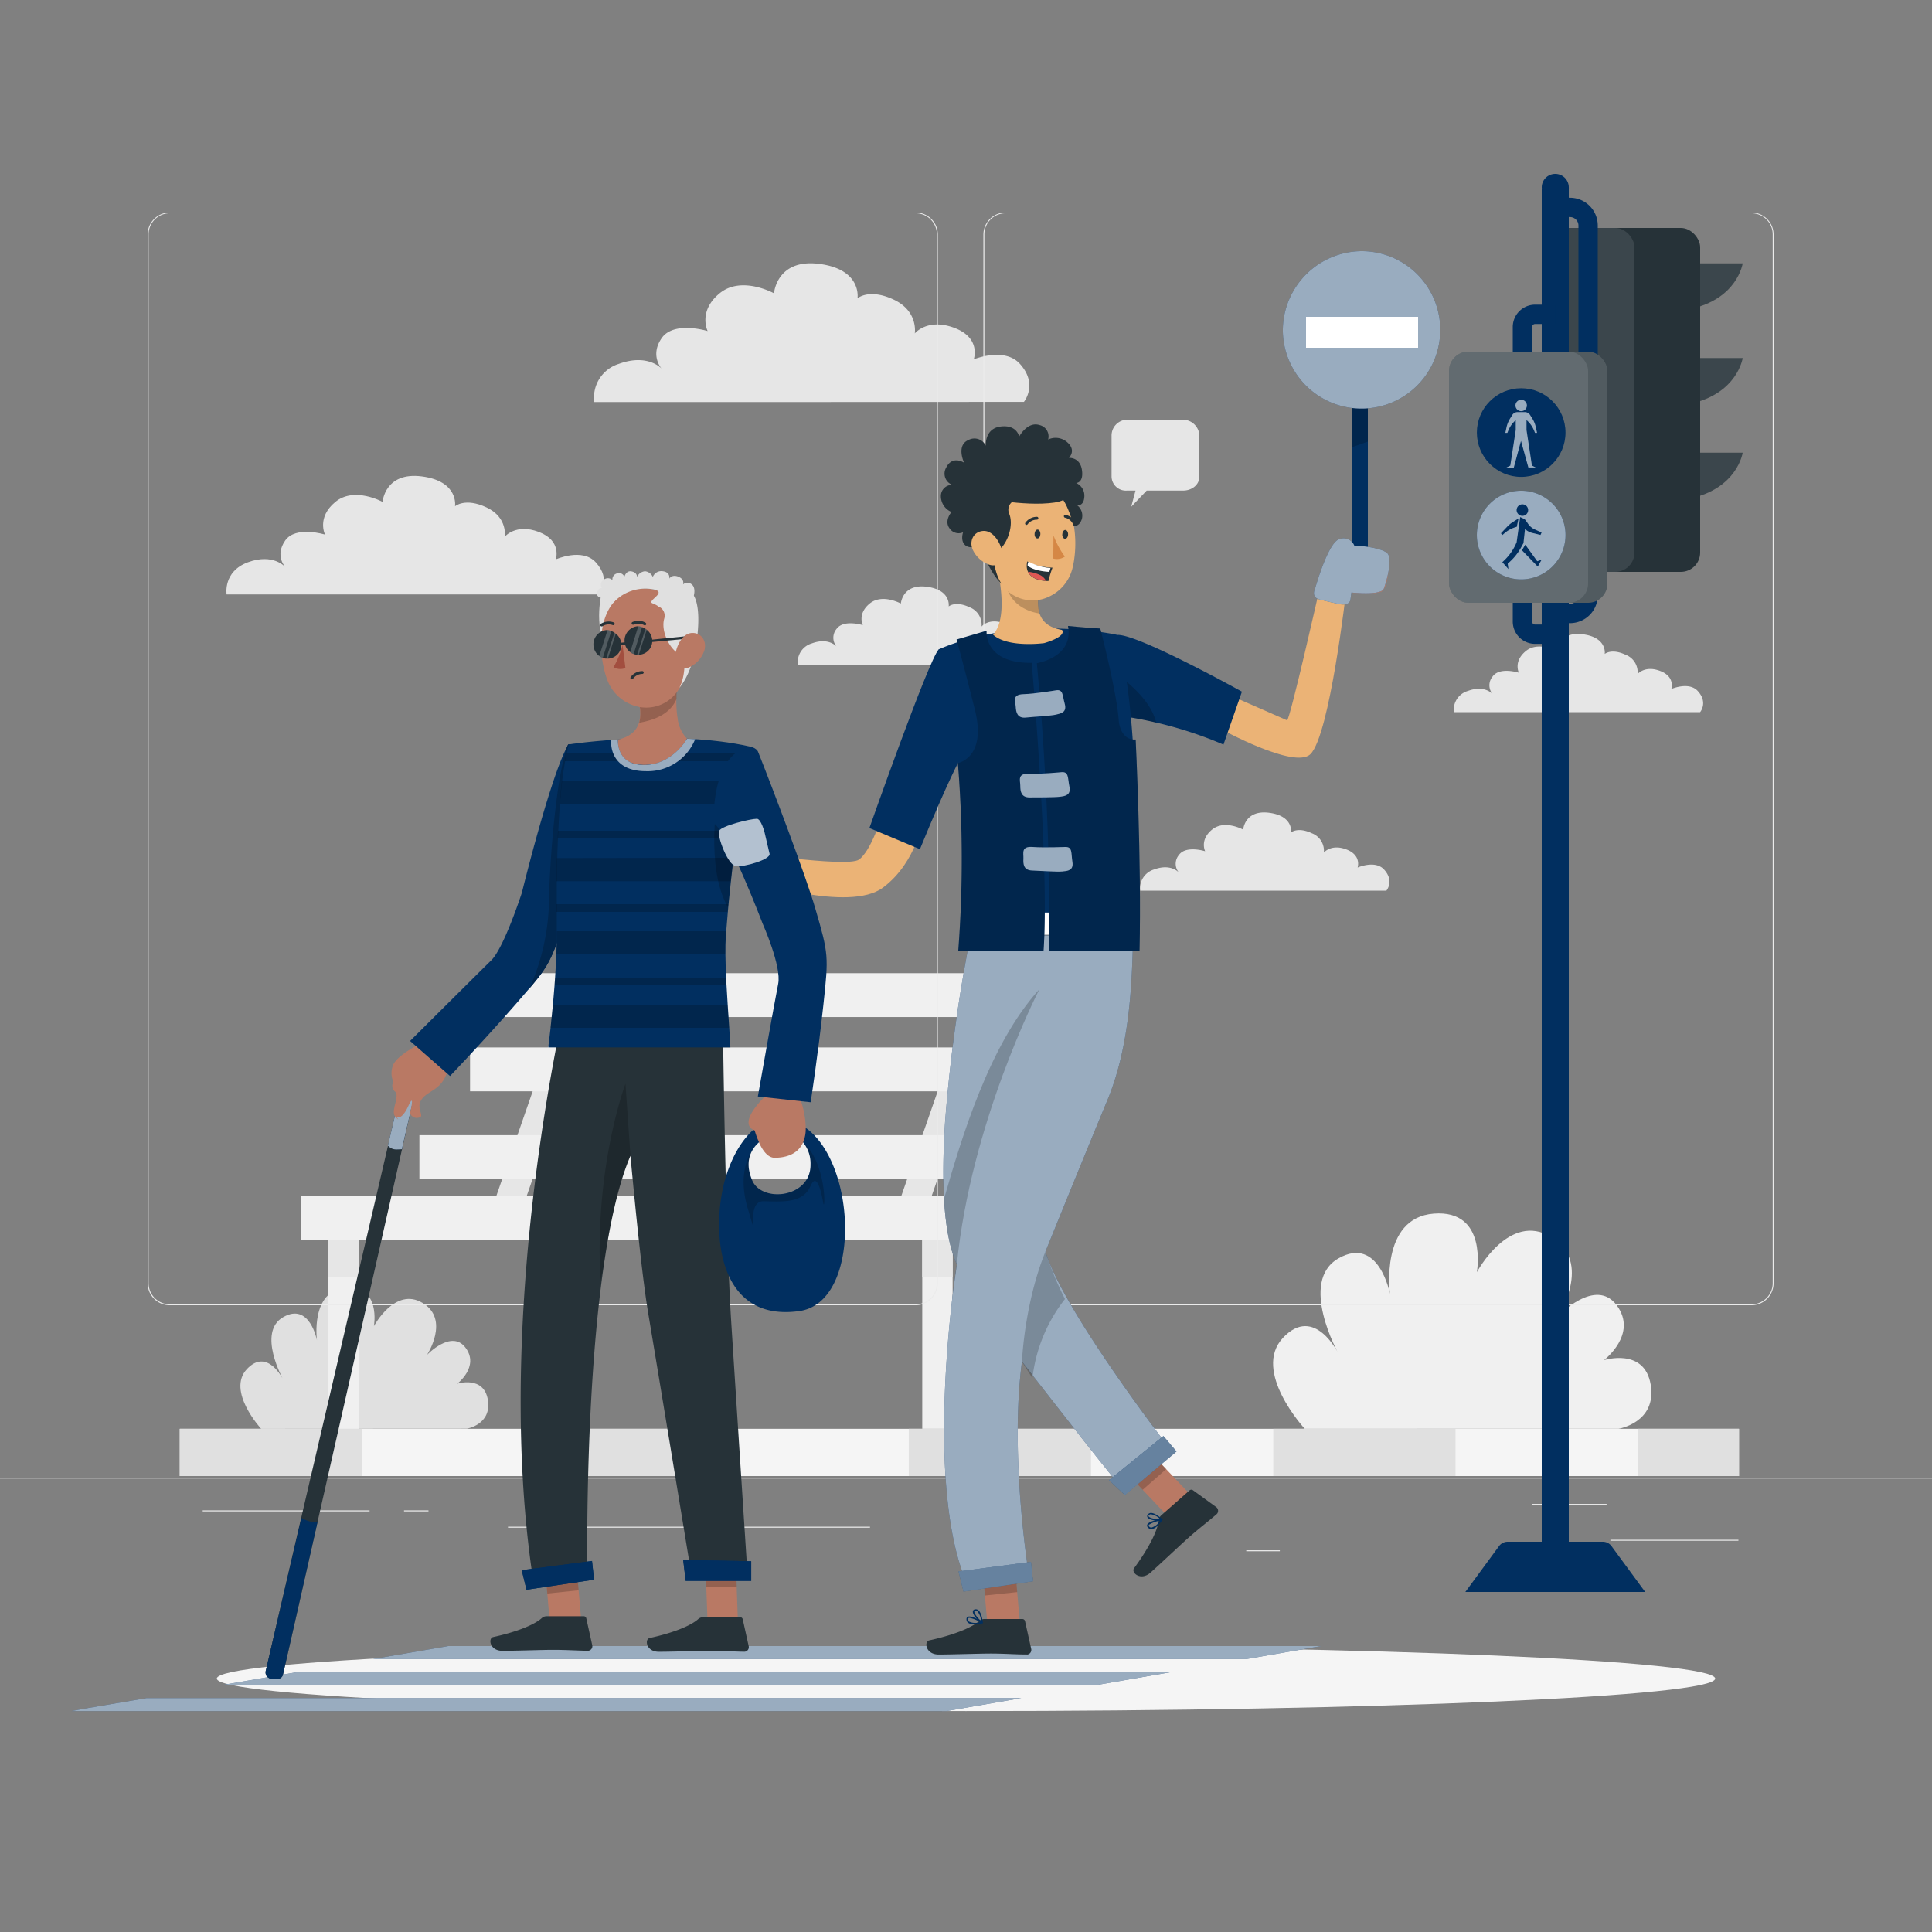 <svg xmlns="http://www.w3.org/2000/svg" viewBox="0 0 500 500"><rect x="0" y="0" width="500" height="500" fill="#808080" stroke="none"/><g id="freepik--background-complete--inject-85"><path d="M67.58,369.77s-9-9.78-3.68-15.45,9.4,2.73,9.4,2.73-6.87-12.27,0-16.18,8.73,6,8.73,6S80.26,334,89.47,333.28s7.3,9.93,7.3,9.93,5.46-10.3,12.61-6,1.12,13.45,1.12,13.45,6.37-6.74,10-1.85-2.16,9.29-2.16,9.29,6.89-2.2,7.92,4.2-5.44,7.44-5.44,7.44Z" style="fill:#e0e0e0"></path><path d="M337.67,369.77s-13.78-14.92-5.61-23.57,14.35,4.16,14.35,4.16-10.49-18.73,0-24.7,13.31,9.2,13.31,9.2-2.7-19.7,11.35-20.78,11.14,15.16,11.14,15.16,8.34-15.72,19.25-9.12,1.72,20.54,1.72,20.54,9.71-10.29,15.24-2.83S415.11,352,415.11,352s10.52-3.35,12.1,6.41-8.31,11.35-8.31,11.35Z" style="fill:#f0f0f0"></path><polygon points="233.26 309.51 241.12 309.51 257.2 263.21 249.34 263.21 233.26 309.51" style="fill:#e6e6e6"></polygon><polygon points="128.45 309.51 136.31 309.51 152.39 263.21 144.53 263.21 128.45 309.51" style="fill:#e6e6e6"></polygon><rect x="46.53" y="369.77" width="403.52" height="12.23" style="fill:#f5f5f5"></rect><rect x="46.53" y="369.77" width="47.16" height="12.23" style="fill:#e0e0e0"></rect><rect x="140.86" y="369.77" width="47.16" height="12.23" style="fill:#e0e0e0"></rect><rect x="235.19" y="369.77" width="47.16" height="12.23" style="fill:#e0e0e0"></rect><rect x="329.52" y="369.77" width="47.16" height="12.23" style="fill:#e0e0e0"></rect><rect x="423.85" y="369.77" width="26.2" height="12.23" style="fill:#e0e0e0"></rect><path d="M408.8,184.3H376.26a5.09,5.09,0,0,1,3.66-5.5c4.33-1.59,6.35.8,6.35.8a3.51,3.51,0,0,1,0-4.5c1.8-2.6,6.81-1,6.81-1s-1.47-2.92,1.78-5.59,8.06,0,8.06,0,.38-5.19,6.73-4.36,5.65,5.1,5.65,5.1,1.72-1.53,5.4.2a4.83,4.83,0,0,1,3.1,5s1.88-2.32,5.85-.81,2.88,4.68,2.88,4.68,4.52-2,6.83.49c2.77,3,.62,5.5.62,5.5Z" style="fill:#e6e6e6"></path><path d="M239,172H206.48a5.08,5.08,0,0,1,3.65-5.5c4.33-1.59,6.35.8,6.35.8a3.54,3.54,0,0,1,0-4.51c1.81-2.59,6.82-1,6.82-1s-1.48-2.92,1.77-5.59,8.07,0,8.07,0,.38-5.18,6.73-4.35,5.65,5.1,5.65,5.1,1.71-1.53,5.39.2a4.84,4.84,0,0,1,3.11,5s1.87-2.33,5.84-.82,2.89,4.69,2.89,4.69,4.51-2,6.82.49c2.78,3,.62,5.5.62,5.5Z" style="fill:#e6e6e6"></path><path d="M306.22,108.62H291.67a4.09,4.09,0,0,0-4,4.11v10.59a3.7,3.7,0,0,0,4,3.64h2.2l-1.11,4.18,4-4.18h9.45c2.19,0,4.19-1.45,4.19-3.64V112.73A4.29,4.29,0,0,0,306.22,108.62Z" style="fill:#e6e6e6"></path><path d="M210.56,104.05H153.79a9.14,9.14,0,0,1,6.37-9.88c7.56-2.77,11.09,1.26,11.09,1.26s-3.15-3.4,0-7.93,11.89-1.82,11.89-1.82-2.57-5.11,3.1-9.77,14.07,0,14.07,0,.66-9.05,11.75-7.61,9.86,8.91,9.86,8.91,3-2.68,9.41.35,5.41,8.74,5.41,8.74S240,82.23,247,84.86,252,93,252,93s7.89-3.26,11.91,1.13c4.85,5.29,1.08,9.88,1.08,9.88Z" style="fill:#e6e6e6"></path><path d="M107.9,153.84H58.65s-1-5.93,5.53-8.33,9.62,1.21,9.62,1.21-2.73-2.89,0-6.82,10.32-1.55,10.32-1.55-2.23-4.42,2.68-8.46,12.21,0,12.21,0,.58-7.85,10.19-6.59,8.56,7.72,8.56,7.72,2.59-2.32,8.16.3,4.7,7.59,4.7,7.59,2.84-3.53,8.85-1.24,4.37,7.09,4.37,7.09,6.84-3.06,10.33.75c4.2,4.59.93,8.33.93,8.33Z" style="fill:#e6e6e6"></path><path d="M327.61,230.5H295.08a5.08,5.08,0,0,1,3.65-5.5c4.33-1.59,6.35.8,6.35.8a3.52,3.52,0,0,1,0-4.5c1.8-2.6,6.81-1,6.81-1s-1.47-2.92,1.78-5.59,8.06,0,8.06,0,.38-5.19,6.74-4.36,5.65,5.1,5.65,5.1,1.71-1.53,5.39.2a4.83,4.83,0,0,1,3.1,5s1.88-2.32,5.85-.81,2.89,4.68,2.89,4.68,4.51-2,6.82.49c2.78,3,.62,5.5.62,5.5Z" style="fill:#e6e6e6"></path><rect x="77.97" y="309.51" width="170.32" height="11.35" style="fill:#f0f0f0"></rect><rect x="108.54" y="293.78" width="151.97" height="11.35" style="fill:#f0f0f0"></rect><rect x="121.65" y="271.08" width="151.97" height="11.35" style="fill:#f0f0f0"></rect><rect x="130.38" y="251.86" width="151.98" height="11.35" style="fill:#f0f0f0"></rect><rect x="84.96" y="320.86" width="7.86" height="48.91" style="fill:#f0f0f0"></rect><rect x="84.96" y="320.86" width="7.86" height="9.61" style="fill:#e6e6e6"></rect><rect x="238.68" y="320.86" width="7.86" height="48.91" style="fill:#f0f0f0"></rect><rect x="238.68" y="320.86" width="7.86" height="9.61" style="fill:#e6e6e6"></rect><rect y="382.4" width="500" height="0.25" style="fill:#ebebeb"></rect><rect x="416.78" y="398.49" width="33.12" height="0.25" style="fill:#ebebeb"></rect><rect x="322.53" y="401.21" width="8.69" height="0.25" style="fill:#ebebeb"></rect><rect x="396.59" y="389.21" width="19.19" height="0.25" style="fill:#ebebeb"></rect><rect x="52.46" y="390.89" width="43.19" height="0.25" style="fill:#ebebeb"></rect><rect x="104.56" y="390.89" width="6.33" height="0.25" style="fill:#ebebeb"></rect><rect x="131.47" y="395.11" width="93.68" height="0.25" style="fill:#ebebeb"></rect><path d="M237,337.8H43.91a5.71,5.71,0,0,1-5.7-5.71V60.66A5.71,5.71,0,0,1,43.91,55H237a5.71,5.71,0,0,1,5.71,5.71V332.09A5.71,5.71,0,0,1,237,337.8ZM43.91,55.2a5.46,5.46,0,0,0-5.45,5.46V332.09a5.46,5.46,0,0,0,5.45,5.46H237a5.47,5.47,0,0,0,5.46-5.46V60.66A5.47,5.47,0,0,0,237,55.2Z" style="fill:#ebebeb"></path><path d="M453.31,337.8H260.21a5.72,5.72,0,0,1-5.71-5.71V60.66A5.72,5.72,0,0,1,260.21,55h193.1A5.71,5.71,0,0,1,459,60.66V332.09A5.71,5.71,0,0,1,453.31,337.8ZM260.21,55.2a5.47,5.47,0,0,0-5.46,5.46V332.09a5.47,5.47,0,0,0,5.46,5.46h193.1a5.47,5.47,0,0,0,5.46-5.46V60.66a5.47,5.47,0,0,0-5.46-5.46Z" style="fill:#ebebeb"></path></g><g id="freepik--Shadow--inject-85"><path id="freepik--path--inject-85" d="M443.89,434.41c0,4.65-86.81,8.41-193.89,8.41s-193.89-3.76-193.89-8.41S142.92,426,250,426,443.89,429.77,443.89,434.41Z" style="fill:#f5f5f5"></path></g><g id="freepik--traffic-light--inject-85"><path d="M434.91,68.16H451S449.68,77.4,437.29,80Z" style="fill:#263238"></path><path d="M434.91,92.66H451s-1.32,9.24-13.71,11.87Z" style="fill:#263238"></path><path d="M434.91,117.16H451s-1.32,9.24-13.71,11.87Z" style="fill:#263238"></path><path d="M434.91,68.16H451S449.68,77.4,437.29,80Z" style="fill:#fff;opacity:0.1"></path><path d="M434.91,92.66H451s-1.32,9.24-13.71,11.87Z" style="fill:#fff;opacity:0.1"></path><path d="M434.91,117.16H451s-1.32,9.24-13.71,11.87Z" style="fill:#fff;opacity:0.1"></path><rect x="400" y="59" width="40" height="89" rx="5" style="fill:#263238"></rect><rect x="400" y="59" width="23" height="89" rx="5" style="fill:#fff;opacity:0.1"></rect><path d="M402.5,53.68h3.82A4.69,4.69,0,0,1,411,58.36v95.73a4.69,4.69,0,0,1-4.68,4.68H402.5" style="fill:none;stroke:#012F60;stroke-miterlimit:10;stroke-width:5px"></path><path d="M417.06,400.14a2.77,2.77,0,0,0-2.25-1.14H390.19a2.77,2.77,0,0,0-2.25,1.14L379.23,412h46.54Z" style="fill:#012F60"></path><path d="M406,48.5a3.5,3.5,0,0,0-7,0,4,4,0,0,0,.05.5H399V399h7V49H406A4,4,0,0,0,406,48.5Z" style="fill:#012F60"></path><path d="M402.5,81.35h-5.23A3.29,3.29,0,0,0,394,84.64v76.21a3.28,3.28,0,0,0,3.29,3.28h5.23" style="fill:none;stroke:#012F60;stroke-miterlimit:10;stroke-width:5px"></path><rect x="375" y="91" width="41" height="65" rx="5" style="fill:#263238"></rect><rect x="375" y="91" width="41" height="65" rx="5" style="fill:#fff;opacity:0.2"></rect><rect x="375" y="91" width="36" height="65" rx="5" style="fill:#fff;opacity:0.1"></rect><circle cx="393.68" cy="111.95" r="11.47" style="fill:#012F60"></circle><path d="M382.21,138.42A11.47,11.47,0,1,0,393.68,127,11.47,11.47,0,0,0,382.21,138.42Z" style="fill:#012F60"></path><path d="M382.21,138.42A11.47,11.47,0,1,0,393.68,127,11.47,11.47,0,0,0,382.21,138.42Z" style="fill:#fff;opacity:0.6"></path><path d="M392.5,132a1.49,1.49,0,1,0,1.48-1.48A1.49,1.49,0,0,0,392.5,132Z" style="fill:#012F60"></path><path d="M394.59,134.36l.74,1a4.28,4.28,0,0,0,1.9,1.67l1.73.78-.28.63-2.18-.53a4.36,4.36,0,0,1-1.83-1h0l-.4,3.64-.67,1.21a14,14,0,0,1-2.8,3.56l-.61.56.19,1.39-1.58-1.78.35-.33a13.73,13.73,0,0,0,3.35-4.82h0l.92-6.52Z" style="fill:#012F60"></path><polygon points="394.74 140.96 393.88 142.41 397.97 146.63 398.96 144.85 397.83 145.24 394.74 140.96" style="fill:#012F60"></polygon><path d="M393,134.16l-.47,2.18h0a7.84,7.84,0,0,0-3.18,1.66l-.52.45-.39-.43,1.61-1.7a7.68,7.68,0,0,1,1.49-1.23Z" style="fill:#012F60"></path><g style="opacity:0.6"><circle cx="393.68" cy="104.94" r="1.48" style="fill:#fff"></circle><path d="M392.3,108.72a7,7,0,0,0-1.95,2.7l-.25.61h-.52l.31-1.47a7.27,7.27,0,0,1,.92-2.25l.57-.91a1.61,1.61,0,0,1,1.37-.75h1.86a1.61,1.61,0,0,1,1.37.75l.57.91a6.81,6.81,0,0,1,.92,2.25l.32,1.47h-.53l-.25-.61a7,7,0,0,0-1.95-2.7h0v2.56l1.4,9.21,1,.5h-1.92l-1.91-6.88L391.77,121h-1.91l1-.5,1.41-9.21v-2.56Z" style="fill:#fff"></path></g></g><g id="freepik--Crosswalk--inject-85"><polygon points="264.35 439.46 244.93 442.82 18.52 442.82 21.75 442.21 21.76 442.21 37.96 439.46 264.35 439.46" style="fill:#012F60"></polygon><polygon points="303.12 432.73 283.73 436.09 57.47 436.09 76.98 432.73 303.12 432.73" style="fill:#012F60"></polygon><polygon points="341.91 426 322.52 429.37 96.49 429.37 116 426 341.91 426" style="fill:#012F60"></polygon><polygon points="264.35 439.46 244.93 442.82 18.52 442.82 21.75 442.21 21.76 442.21 37.96 439.46 264.35 439.46" style="fill:#fff;opacity:0.6"></polygon><polygon points="303.12 432.73 283.73 436.09 57.47 436.09 76.98 432.73 303.12 432.73" style="fill:#fff;opacity:0.6"></polygon><polygon points="341.91 426 322.52 429.37 96.49 429.37 116 426 341.91 426" style="fill:#fff;opacity:0.6"></polygon></g><g id="freepik--character-1--inject-85"><polygon points="264 420.75 255.65 421.64 254.08 403.63 262.43 402.75 264 420.75" style="fill:#b97964"></polygon><polygon points="262.43 402.75 254.08 403.63 254.89 412.92 263.25 412.03 262.43 402.75" style="opacity:0.2;isolation:isolate"></polygon><polygon points="308.03 386.8 301.96 392.15 289.07 378.52 295.15 373.17 308.03 386.8" style="fill:#b97964"></polygon><polygon points="295.15 373.18 289.08 378.53 295.73 385.55 301.81 380.2 295.15 373.18" style="opacity:0.2;isolation:isolate"></polygon><path d="M270.56,323.91c4.44,14.84,30.53,48.83,30.53,48.83L289.6,384.23c-6.64-8-25.12-31.86-25.12-31.86-3.32,25.14,1.93,56.08,1.93,56.08l-16.3,1.1c-8.83-20.9-5.41-59.26-3.47-75.14.55-4.49,1-7.19,1-7.19-3.68-8-4-22.29-3.05-36.92a412.34,412.34,0,0,1,6.65-48.44l42,.56c-.28,10.22-.55,27.62-6.63,42.26S270.56,323.91,270.56,323.91Z" style="fill:#012F60"></path><path d="M270.56,323.91c4.44,14.84,30.53,48.83,30.53,48.83L289.6,384.23c-6.64-8-25.12-31.86-25.12-31.86-3.32,25.14,1.93,56.08,1.93,56.08l-16.3,1.1c-8.83-20.9-5.41-59.26-3.47-75.14.55-4.49,1-7.19,1-7.19-3.68-8-4-22.29-3.05-36.92a412.34,412.34,0,0,1,6.65-48.44l42,.56c-.28,10.22-.55,27.62-6.63,42.26S270.56,323.91,270.56,323.91Z" style="fill:#fff;opacity:0.6"></path><path d="M254.76,419h9.83a.71.71,0,0,1,.69.56l1.6,7.2a1.21,1.21,0,0,1-.92,1.42,1.23,1.23,0,0,1-.27,0c-3.18,0-5.49-.24-9.49-.24-2.46,0-9.88.25-13.27.25s-3.84-3.35-2.45-3.66c6.23-1.36,10.93-3.24,12.92-5A2,2,0,0,1,254.76,419Z" style="fill:#263238"></path><path d="M252.09,420.37a2.41,2.41,0,0,1-1.56-.41,1.15,1.15,0,0,1-.4-1,.56.56,0,0,1,.33-.53c.9-.47,3.51,1.14,3.8,1.32a.18.18,0,0,1,.09.19.19.19,0,0,1-.14.16A9.59,9.59,0,0,1,252.09,420.37Zm-1.21-1.68a.57.57,0,0,0-.25.06s-.11.07-.12.22a.78.78,0,0,0,.26.69,3.93,3.93,0,0,0,2.88.15A7.7,7.7,0,0,0,250.88,418.69Z" style="fill:#012F60"></path><path d="M254.15,420.08h-.09c-.83-.45-2.45-2.23-2.28-3.08a.63.63,0,0,1,.61-.51,1,1,0,0,1,.82.25c.93.76,1.13,3.09,1.14,3.2a.21.21,0,0,1-.09.18A.17.17,0,0,1,254.15,420.08Zm-1.62-3.28h-.09c-.25,0-.27.14-.28.2-.1.52.92,1.87,1.76,2.5a4.62,4.62,0,0,0-1-2.54A.67.67,0,0,0,252.53,416.8Z" style="fill:#012F60"></path><path d="M300.5,392.19l7.38-6.5a.69.69,0,0,1,.88,0l6,4.35a1.2,1.2,0,0,1,.25,1.67l-.18.19c-2.42,2.07-4.29,3.45-7.29,6.09-1.84,1.63-7.24,6.73-9.79,9s-5.1,0-4.26-1.13c3.78-5.14,6.06-9.66,6.37-12.32A2,2,0,0,1,300.5,392.19Z" style="fill:#263238"></path><path d="M299.43,395a2.4,2.4,0,0,1-1.43.72,1.15,1.15,0,0,1-1-.51.59.59,0,0,1-.1-.62c.36-.94,3.39-1.46,3.72-1.51a.19.19,0,0,1,.2.07.22.22,0,0,1,0,.22A9.49,9.49,0,0,1,299.43,395Zm-2-.46a.43.43,0,0,0-.15.2s0,.13.06.25a.76.76,0,0,0,.65.35,3.88,3.88,0,0,0,2.25-1.8A7.89,7.89,0,0,0,297.42,394.56Z" style="fill:#012F60"></path><path d="M300.79,393.44l-.07.06c-.92.21-3.31-.06-3.75-.81a.61.61,0,0,1,.13-.78,1,1,0,0,1,.77-.36c1.21,0,2.89,1.57,3,1.65a.21.21,0,0,1,0,.19A.16.16,0,0,1,300.79,393.44Zm-3.39-1.39-.06.06c-.19.16-.11.28-.08.33.27.46,1.93.79,3,.71a4.49,4.49,0,0,0-2.39-1.26A.65.65,0,0,0,297.4,392.05Z" style="fill:#012F60"></path><path d="M275.61,336.19a40.66,40.66,0,0,0-8.42,20.47c-1.66-2.57-2.71-4.29-2.71-4.29s.6-14.95,6.08-28.46A84,84,0,0,0,275.61,336.19Z" style="opacity:0.2;isolation:isolate"></path><path d="M246.7,333.94c.52-4.21.92-6.72.92-6.72C247.31,330.31,247,331.64,246.7,333.94Z" style="opacity:0.2;isolation:isolate"></path><path d="M269,256c-.54,1.05-17.76,34.78-21.37,71.2-1.93-4.2-2.94-10.12-3.33-16.9C248.84,294.55,256,270.28,269,256Z" style="opacity:0.2;isolation:isolate"></path><polygon points="291.11 386.9 304.46 375.64 301.09 371.65 287.03 383.07 291.11 386.9" style="fill:#012F60"></polygon><polygon points="291.11 386.9 304.46 375.64 301.09 371.65 287.03 383.07 291.11 386.9" style="fill:#012F60;opacity:0.6;isolation:isolate"></polygon><g style="opacity:0.4"><polygon points="304.45 375.64 303.28 376.63 298.62 380.57 291.12 386.9 287.03 383.07 288.61 381.8 300.15 372.42 301.09 371.65 304.45 375.64" style="fill:#fff"></polygon><polygon points="304.45 375.64 303.28 376.63 298.62 380.57 291.12 386.9 287.03 383.07 288.61 381.8 300.15 372.42 301.09 371.65 304.45 375.64" style="fill:#fff;opacity:0.6;isolation:isolate"></polygon></g><polygon points="249.36 411.89 267.35 409.21 266.8 404.23 248.08 406.69 249.36 411.89" style="fill:#012F60"></polygon><polygon points="249.36 411.89 267.35 409.21 266.8 404.23 248.08 406.69 249.36 411.89" style="fill:#012F60;opacity:0.6;isolation:isolate"></polygon><g style="opacity:0.4;isolation:isolate"><polygon points="249.36 411.89 267.35 409.21 266.8 404.23 248.08 406.69 249.36 411.89" style="fill:#fff"></polygon><polygon points="249.36 411.89 267.35 409.21 266.8 404.23 248.08 406.69 249.36 411.89" style="fill:#fff;opacity:0.6;isolation:isolate"></polygon></g><rect x="350" y="105" width="4" height="43" style="fill:#012F60"></rect><path d="M318.86,180.18l14.23,6.24c.79-.24,8.44-34.16,8.44-34.16l6.88.51s-4.27,37.46-9.26,42.39c-4.1,4.05-23.33-6.57-23.33-6.57Z" style="fill:#ebb376"></path><path d="M286.16,185a8,8,0,0,1,1.59,0,96.51,96.51,0,0,1,11.46,2,103.32,103.32,0,0,1,17.42,5.7L321.41,179s-26.58-14.77-32.16-14.69C289.25,164.31,281.74,185.67,286.16,185Z" style="fill:#012F60"></path><path d="M287.75,185a96.51,96.51,0,0,1,11.46,2c-1.55-6.7-9.8-12.18-9.8-12.18Z" style="opacity:0.2;isolation:isolate"></path><path d="M343.45,147.26s1.42-3.45,3-4,11.58-1.2,12.49-.11.46,9.1-1.47,10-10.69.13-11.5-.28Z" style="fill:#b97964"></path><g id="freepik--group--inject-85"><path d="M242.94,168.05s1.27,6.38,2.82,15.65c.7,4.19,1.45,9,2.18,14,0,0,0,.05,0,.07.89,6.21,1.73,12.82,2.36,19.25a191.8,191.8,0,0,1,1,20h42.07s.61-10.45.52-24.19c0-6.29-.22-13.26-.67-20.24-.65-10.1-1.86-20.21-4-28.26C289.25,164.31,264.5,158.75,242.94,168.05Z" style="fill:#012F60"></path></g><path d="M257,164.25c3.83,3.48,13.21,2.19,13.21,2.19s5.86-1.6,4.63-3.43c-3.46-.57-5.12-2.18-5.81-4.24a10,10,0,0,1-.35-3.94,20.71,20.71,0,0,1,.29-2.2L257.4,144C258.91,149.71,260.78,160.14,257,164.25Z" style="fill:#ebb376"></path><path d="M260.08,149.5c.46,7,6.18,8.88,9,9.27a10,10,0,0,1-.35-3.94Z" style="opacity:0.2;isolation:isolate"></path><path d="M276.92,125.7s3.31,10.45-1.72,15.46S267,126.25,267,126.25Z" style="fill:#263238"></path><path d="M258.52,150.34a12.15,12.15,0,0,0,1.53,1.92,9.82,9.82,0,0,0,11.74,2,11,11,0,0,0,5.39-6c.13-.36.25-.73.35-1.11a22.49,22.49,0,0,0,.52-2.8c.91-6.93-.61-16.16-7.26-19A10.66,10.66,0,0,0,256,135.87C256.26,142.45,256.19,146.74,258.52,150.34Z" style="fill:#ebb376"></path><path d="M267.75,138.2c-.05.62.32,1.15.74,1.15s.75-.51.76-1.14-.32-1.15-.73-1.16S267.76,137.55,267.75,138.2Z" style="fill:#263238"></path><path d="M274.92,138.29c-.06.63.32,1.15.73,1.15s.76-.51.77-1.14-.33-1.15-.74-1.15S274.93,137.69,274.92,138.29Z" style="fill:#263238"></path><path d="M272.64,138.57a22.76,22.76,0,0,0,2.95,5.47,3.66,3.66,0,0,1-3,.52Z" style="fill:#d58745"></path><path d="M265.56,135.85a.42.42,0,0,0,.36-.14,3,3,0,0,1,2.4-1.22.37.37,0,0,0,.06-.74h0a3.67,3.67,0,0,0-3,1.5.37.37,0,0,0,.05.52h0A.53.53,0,0,0,265.56,135.85Z" style="fill:#263238"></path><path d="M278,135.86a.41.41,0,0,0,.22,0,.37.37,0,0,0,.18-.49h0a3.72,3.72,0,0,0-2.65-2.13.37.37,0,0,0-.42.32h0a.39.39,0,0,0,.31.42h0a3,3,0,0,1,2.08,1.72A.43.43,0,0,0,278,135.86Z" style="fill:#263238"></path><path d="M261.8,126.23l.54,3.41a2.57,2.57,0,0,0-1.18,3.27c1.21,2.84-.27,7.38-2.42,9.24,0,0-.11-1.25-1.16-.92s-.53,6.83,1.64,9.87c0,0-3.21-2.7-5.2-9.48-1.85-6.26-2.23-11.52-1-14Z" style="fill:#263238"></path><path d="M253.16,128.6s-3.47-5.36,5.87-8.18,15.84,1.19,15.84,1.19,6.07,7.26-2,8.45C264.94,131.21,253.16,128.6,253.16,128.6Z" style="fill:#263238"></path><path d="M272.39,146.91a26,26,0,0,0-1.05,3.45l-.63,0c-2.87-.21-4.14-1.26-4.66-2.35a3.66,3.66,0,0,1-.33-1.73,3.56,3.56,0,0,1,.15-1c1.46,1,4.12,1.42,5.55,1.58C272,146.9,272.39,146.91,272.39,146.91Z" style="fill:#263238"></path><path d="M271.87,147l-.33,1c-2.46-.12-4.81-.79-5.6-1.67a2,2,0,0,1,.27-1A13.94,13.94,0,0,0,271.87,147Z" style="fill:#fff"></path><path d="M270.71,150.32c-2.87-.21-4.14-1.26-4.66-2.35a9.41,9.41,0,0,1,3.14.86A3.47,3.47,0,0,1,270.71,150.32Z" style="fill:#de5753"></path><path d="M253.25,140.88a2.71,2.71,0,0,1-3.25.37c-1.62-1.12-.75-3.5-.75-3.5a2.82,2.82,0,0,1-3.5-1c-1.5-2,.5-4.25.5-4.25a4.43,4.43,0,0,1-2.75-4.12,2.86,2.86,0,0,1,3-2.88,3.09,3.09,0,0,1-1.62-4.5c1.62-3.25,4.62-1.25,4.62-1.25s-2.12-4.5,1.13-5.87a3.24,3.24,0,0,1,4.5,1.5s-.38-4.5,3.87-5,4.75,2.62,4.75,2.62,2.13-4,5.25-3a3,3,0,0,1,2.25,3.75,4.56,4.56,0,0,1,5,.75c2.38,2.13.38,4,.38,4s2.87-.25,3.37,3.13-1.5,3.37-1.5,3.37a3.58,3.58,0,0,1,2.13,3.5c-.13,2.63-1.88,2.25-1.88,2.25a3.38,3.38,0,0,1,1.25,3.5c-.62,2.13-2.12,1.88-2.12,1.88s-1.5-5.63-3.25-7.38-14.63,0-14.63,0L258.38,138Z" style="fill:#263238"></path><path d="M251.77,142.32a7.41,7.41,0,0,0,4.2,3.8c2.45.85,3.85-1.3,3.31-3.71-.5-2.13-2.36-5.21-4.89-5S250.77,140.13,251.77,142.32Z" style="fill:#ebb376"></path><polygon points="250.53 237 294 237 294 242.21 250.1 241.65 250.53 237" style="fill:#263238"></polygon><rect x="279.82" y="234.88" width="1.54" height="9.13" style="fill:#012F60"></rect><rect x="256.45" y="234.75" width="1.54" height="9.13" style="fill:#012F60"></rect><rect x="265.24" y="236.17" width="8" height="5.76" style="fill:#fff"></rect><rect x="279.82" y="234.88" width="1.54" height="9.13" style="fill:#fff;opacity:0.6"></rect><rect x="256.45" y="234.75" width="1.54" height="9.13" style="fill:#fff;opacity:0.6"></rect><path d="M238.9,211.85s-1.53,11.21-10.35,17.84-34.22-1.89-34.22-1.89l-4-7.56s28.77,4.35,31.92,2.25,6-11.39,6-11.39Z" style="fill:#ebb376"></path><path d="M248.67,196s-3.34,6-10.59,23.77L225,214.3s15.25-43.32,17.94-46.25C242.94,168.05,247.63,169.88,248.67,196Z" style="fill:#012F60"></path><path d="M340.33,152.38s-1.13,2.14,1.15,2.75,5.27,1.23,5.27,1.23,2.51.57,2.75-1.23l.24-1.79s7.7.87,8.4-1,2.44-8,.77-9.28-6.41-1.83-8.41-1.84a3,3,0,0,0-4.12-1.6C343.48,141,340.33,152.38,340.33,152.38Z" style="fill:#012F60"></path><path d="M340.33,152.38s-1.13,2.14,1.15,2.75,5.27,1.23,5.27,1.23,2.51.57,2.75-1.23l.24-1.79s7.7.87,8.4-1,2.44-8,.77-9.28-6.41-1.83-8.41-1.84a3,3,0,0,0-4.12-1.6C343.48,141,340.33,152.38,340.33,152.38Z" style="fill:#fff;opacity:0.6"></path><path d="M270.07,246H248a309,309,0,0,0-.1-48.52s7.54-1.31,4.4-13.81-4.74-18.16-4.74-18.16l7.77-2.27s-.84,8.47,11.67,8.3C267,171.54,271.63,224,270.07,246Z" style="fill:#012F60"></path><path d="M270.07,246H248a309,309,0,0,0-.1-48.52s7.54-1.31,4.4-13.81-4.74-18.16-4.74-18.16l7.77-2.27s-.84,8.47,11.67,8.3C267,171.54,271.63,224,270.07,246Z" style="opacity:0.2;isolation:isolate"></path><path d="M268.34,171.63s9.61-1.5,8.06-9.63c0,0,4.34.44,8.35.66,0,0,4.4,16.82,4.82,24.27,0,0,.51,4.72,4.34,4.46,0,0,1.54,31.49,1,54.61H271.5S272.39,215,268.34,171.63Z" style="fill:#012F60"></path><path d="M268.34,171.63s9.61-1.5,8.06-9.63c0,0,4.34.44,8.35.66,0,0,4.4,16.82,4.82,24.27,0,0,.51,4.72,4.34,4.46,0,0,1.54,31.49,1,54.61H271.5S272.39,215,268.34,171.63Z" style="opacity:0.2;isolation:isolate"></path><path d="M273.27,178.65s-5.33.91-8.4,1-2.07,1.89-2,3.28.41,3,2.58,2.78,6.52-.45,7.82-.76,2.9-.56,2.28-2.81S275.17,178.34,273.27,178.65Z" style="fill:#012F60"></path><path d="M275.69,219.2s-5.41.22-8.46,0-2.3,1.61-2.37,3,0,3,2.21,3.09,6.52.38,7.84.25,3-.19,2.63-2.5S277.61,219.14,275.69,219.2Z" style="fill:#012F60"></path><path d="M275.69,219.2s-5.41.22-8.46,0-2.3,1.61-2.37,3,0,3,2.21,3.09,6.52.38,7.84.25,3-.19,2.63-2.5S277.61,219.14,275.69,219.2Z" style="fill:#fff;opacity:0.6"></path><path d="M274.71,199.84s-5.39.52-8.45.41-2.21,1.73-2.21,3.12.19,3,2.38,3,6.53,0,7.85-.17,2.94-.35,2.48-2.64S276.63,199.68,274.71,199.84Z" style="fill:#012F60"></path><path d="M274.71,199.84s-5.39.52-8.45.41-2.21,1.73-2.21,3.12.19,3,2.38,3,6.53,0,7.85-.17,2.94-.35,2.48-2.64S276.63,199.68,274.71,199.84Z" style="fill:#fff;opacity:0.6"></path><path d="M273.27,178.65s-5.33.91-8.4,1-2.07,1.89-2,3.28.41,3,2.58,2.78,6.52-.45,7.82-.76,2.9-.56,2.28-2.81S275.17,178.34,273.27,178.65Z" style="fill:#fff;opacity:0.6"></path><polygon points="354 105 354 114.28 350 115.7 350 105 353.22 105 354 105" style="opacity:0.2;isolation:isolate"></polygon><path d="M332,85.71A20.37,20.37,0,1,0,352.36,65,20.54,20.54,0,0,0,332,85.71Z" style="fill:#012F60"></path><path d="M332,85.71A20.37,20.37,0,1,0,352.36,65,20.54,20.54,0,0,0,332,85.71Z" style="fill:#fff;opacity:0.6"></path><rect x="338" y="82" width="29" height="8" style="fill:#fff"></rect></g><g id="freepik--character-2--inject-85"><polygon points="150.48 420.03 142.37 420.88 140.85 403.39 148.96 402.53 150.48 420.03" style="fill:#b97964"></polygon><polygon points="190.96 419.44 183.1 419.44 182.45 401.23 190.32 401.23 190.96 419.44" style="fill:#b97964"></polygon><path d="M182,418.53h9.55a.68.68,0,0,1,.67.54l1.55,7a1.18,1.18,0,0,1-1.15,1.4c-3.09-.05-5.34-.24-9.22-.24-2.39,0-9.6.25-12.9.25s-3.73-3.26-2.38-3.56c6.06-1.32,10.62-3.15,12.56-4.89A1.89,1.89,0,0,1,182,418.53Z" style="fill:#263238"></path><path d="M141.51,418.28h9.55a.68.68,0,0,1,.67.54l1.55,7a1.18,1.18,0,0,1-1.15,1.4c-3.09-.05-5.34-.24-9.22-.24-2.39,0-9.6.25-12.9.25s-3.73-3.26-2.38-3.56c6.06-1.32,10.62-3.15,12.56-4.89A1.89,1.89,0,0,1,141.51,418.28Z" style="fill:#263238"></path><polygon points="148.96 402.53 140.85 403.39 141.64 412.41 149.75 411.56 148.96 402.53" style="opacity:0.2;isolation:isolate"></polygon><polygon points="190.32 401.24 182.45 401.24 182.79 410.63 190.66 410.63 190.32 401.24" style="opacity:0.2;isolation:isolate"></polygon><path d="M193.56,409H179.18s-7.77-47.36-11.4-69c-1.48-8.8-3.18-25.34-4.62-40.89l-.09.21c-3,7.1-5.21,17.11-6.81,28.18a.08.08,0,0,0,0,0c-5,34.46-4.25,79.22-4.25,79.22l-14.12,1.61C129,349.13,141.38,283,145.35,264h41.72c.06,5,.7,55.35,2.19,78.46C190.62,363.77,193.56,409,193.56,409Z" style="fill:#263238"></path><path d="M163.16,299.08l-.09.21c-3,7.1-5.21,17.11-6.81,28.18a.08.08,0,0,0,0,0c-.35,1.65-.65,3-.85,4-1.66-29.5,6.46-51,6.46-51Z" style="opacity:0.2;isolation:isolate"></path><polygon points="136.26 411.42 153.74 408.82 153.21 403.98 135.02 406.36 136.26 411.42" style="fill:#012F60"></polygon><polygon points="136.26 411.42 153.74 408.82 153.21 403.98 135.02 406.36 136.26 411.42" style="fill:#012F60"></polygon><polygon points="177.45 409.12 194.41 409.12 194.41 404.05 176.81 403.72 177.45 409.12" style="fill:#012F60"></polygon><polygon points="177.45 409.12 194.41 409.12 194.41 404.05 176.81 403.72 177.45 409.12" style="fill:#012F60"></polygon><polygon points="145 263 187 263 187 268.58 144.47 267.51 145 263" style="fill:#263238"></polygon><rect x="172" y="262.3" width="1.5" height="7.69" style="fill:#012F60"></rect><rect x="150.75" y="262.3" width="1.5" height="7.69" style="fill:#012F60"></rect><rect x="156.37" y="263.49" width="7.77" height="4.85" style="fill:#fff"></rect><path d="M107.26,283.16l0,.06-3.07,13.57L82.15,394l-8.92,39.41c-.12.31-.3,1.19-2.13,1.19h-.27a2.43,2.43,0,0,1-1.81-.8,1.84,1.84,0,0,1-.26-1.31l9.18-39.63,22.47-96.31L104,281.1V281c0-.29.27-1.76,1.67-1.76a4,4,0,0,1,1.07.16,1,1,0,0,1,.67.53A5.21,5.21,0,0,1,107.26,283.16Z" style="fill:#263238"></path><path d="M82.15,394l-8.92,39.41c-.12.31-.3,1.19-2.13,1.19h-.27a2.43,2.43,0,0,1-1.81-.8,1.84,1.84,0,0,1-.26-1.31L78,392.81A8,8,0,0,0,82.15,394Z" style="fill:#012F60"></path><path d="M107.26,283.16l0,.06L104,297.43c-1.36,0-2.33.36-3.61-.93L104,281.1V281c0-.29.27-1.76,1.67-1.76a4,4,0,0,1,1.07.16,1,1,0,0,1,.67.53A5.21,5.21,0,0,1,107.26,283.16Z" style="fill:#012F60"></path><path d="M107.26,283.16l0,.06L104,297.43c-1.36,0-2.33.36-3.61-.93L104,281.1V281c0-.29.27-1.76,1.67-1.76a4,4,0,0,1,1.07.16,1,1,0,0,1,.67.53A5.21,5.21,0,0,1,107.26,283.16Z" style="fill:#fff;opacity:0.6"></path><path d="M208.52,291.89a9.67,9.67,0,0,0-13.63.56c-2.27,2.08-5.11,5.79-7.06,12.17-3.71,12.13-3.13,37.76,19,34.69C222.92,337.09,221.85,301.32,208.52,291.89Zm-.7,3.72,0,0a8.6,8.6,0,0,1,1.94,5.78c.11,8.6-12.57,10-15.1,4.09-1.83-4.31-.71-7.27,1.13-9.24.19-.2.38-.38.57-.56C198.67,293.63,205.46,292.91,207.82,295.61Z" style="fill:#012F60"></path><path d="M213.12,311.62c-.08-.2-1.37-9.24-3.33-4.74s-6.91,4.12-12.17,4-.62,13.37-4.06,2,2.19-16.55,2.19-16.55l.07-.07c-1.84,2-3,4.93-1.13,9.24,2.53,5.94,15.21,4.51,15.1-4.09a8.6,8.6,0,0,0-1.94-5.78C213.7,300.88,213.64,312.8,213.12,311.62Z" style="opacity:0.2;isolation:isolate"></path><path d="M107.65,270.72s-4.65,2.39-5.82,4.71a5.5,5.5,0,0,0,0,4.6,1.83,1.83,0,0,0,.42,2.47c1.33,1.27-1.31,5.11.1,6.55s.23,0,.23,0,1.26,1.15,3.09-2.8.46,1.84.46,1.84a1.82,1.82,0,0,0,2.2,1.16c1.84-.25-.83-2.33.75-4.67s5.07-2.41,6.54-6.87Z" style="fill:#b97964"></path><path d="M208.52,291.89a9.1,9.1,0,0,1-.67,3.74c-1.55,3.57-5.38,4-7.39,4-1.78,0-3.15-2-4-3.9l0-.07a20.41,20.41,0,0,1-1.14-3.08,3,3,0,0,1-.36-.17c-3.33-1.76.92-6.55,2.87-8.5.52-.52.88-.84.88-.84l8.28,1c.1.29.2.58.29.86A23,23,0,0,1,208.52,291.89Z" style="fill:#b97964"></path><path d="M153.8,213.05l-.06.25s-4,14.27-7.54,24.75c-3.33,9.82-4,11.66-9.13,17.66-1,1.15-2.11,2.45-3.46,4-8.36,9.58-17.14,18.76-17.14,18.76l-10.34-9.07s17.69-17.63,21-20.86S135.07,231,135.07,231s7.32-29.92,11.84-38a.08.08,0,0,1,0,0,2.69,2.69,0,0,1,.16-.29,1,1,0,0,0,0,.17,3,3,0,0,0,1.3.2h0a37.69,37.69,0,0,1,7.87,1.12S157.82,197.09,153.8,213.05Z" style="fill:#012F60"></path><path d="M153.8,213.05l-.06.25s-4,14.27-7.54,24.75c-3.33,9.82-4,11.66-9.13,17.66a58,58,0,0,0,5-22c.17-12.29,2.09-33.65,4.83-40.79a.08.08,0,0,1,0,0,2.69,2.69,0,0,1,.16-.29v0a7.61,7.61,0,0,1,1.3,0C149.94,195,152.07,203.43,153.8,213.05Z" style="fill:#012F60"></path><path d="M153.8,213.05l-.06.25s-4,14.27-7.54,24.75c-3.33,9.82-4,11.66-9.13,17.66a58,58,0,0,0,5-22c.17-12.29,2.09-33.65,4.83-40.79a.08.08,0,0,1,0,0,2.69,2.69,0,0,1,.16-.29v0a7.61,7.61,0,0,1,1.3,0C149.94,195,152.07,203.43,153.8,213.05Z" style="opacity:0.2;isolation:isolate"></path><g id="freepik--group--inject-85"><path d="M194,193.19l-.31,1.81c-.09.55-.2,1.22-.32,2-.22,1.36-.49,3.05-.79,5-.27,1.79-.57,3.81-.89,6,0,.3-.09.6-.13.9s-.12.89-.19,1.35c-.21,1.52-.42,3.1-.64,4.75l-.26,2c-.21,1.62-.42,3.29-.63,5,0,.32-.07.64-.11,1,0,0,0,.05,0,.07-.2,1.63-.39,3.29-.57,5s-.38,3.51-.55,5.28c0,.24-.05.48-.07.72l-.18,2c-.15,1.67-.29,3.34-.42,5,0,.44-.07.87-.1,1.3-.09,1.32-.12,2.92-.1,4.7s.09,3.9.18,6c0,.66.07,1.33.11,2,.09,1.67.2,3.36.3,5,.14,2.13.28,4.17.4,6,.13,2,.24,3.71.29,5H141.88s.26-1.93.6-5c.19-1.69.4-3.74.61-6,.15-1.58.29-3.26.42-5,.05-.66.09-1.33.14-2,.13-2,.24-4,.32-6s.12-4.05.12-6c0-.63,0-1.25,0-1.86,0-1,0-2.08,0-3.14,0-.66,0-1.33,0-2,0-2,0-4,0-6s.06-4,.13-6c0-1,.06-2.06.1-3.09,0-.65.05-1.28.08-1.91s.06-1.34.09-2c.11-2.43.24-4.76.41-7,.16-2.06.35-4.05.59-6,.21-1.69.46-3.35.75-5,.13-.67.25-1.34.39-2s.35-1.6.54-2.4C147.1,192.6,174.06,188.68,194,193.19Z" style="fill:#012F60"></path><path d="M191.32,210.25c-.53,3.87-1.1,8.18-1.64,12.72,0,0,0,.05,0,.07-.4,3.34-.78,6.78-1.12,10.24l-.18,1.51c-5.94-10.33-2.59-29.09-2.59-29.09Z" style="opacity:0.2;isolation:isolate"></path><g style="opacity:0.2;isolation:isolate"><path d="M188.67,266H142.48c.19-1.69.4-3.74.61-6h45.18C188.41,262.13,188.55,264.17,188.67,266Z"></path><path d="M188,255H143.51c.05-.66.09-1.33.14-2h44.21C187.9,253.66,187.93,254.33,188,255Z"></path><path d="M187.78,242.3c-.09,1.32-.12,2.92-.1,4.7H144c.08-2,.12-4.05.12-6h43.79C187.84,241.44,187.81,241.87,187.78,242.3Z"></path><path d="M188.48,234l-.18,2H144c0-.66,0-1.33,0-2Z"></path><path d="M189.79,222c0,.32-.07.64-.11,1,0,0,0,.05,0,.07-.2,1.63-.39,3.29-.57,5H144q0-3,.13-6Z"></path><path d="M190.68,215l-.26,2H144.33c0-.68.06-1.34.09-2Z"></path><path d="M192.53,202c-.27,1.79-.57,3.81-.89,6H144.83c.16-2.06.35-4.05.59-6Z"></path><path d="M193.64,195c-.09.55-.2,1.22-.32,2H146.17c.13-.67.25-1.34.39-2Z"></path></g></g><path d="M211,235.12c-2.38-8.23-10.9-30.75-14.81-40.55-.44-1.09-2.2-1.39-2.2-1.39-10.23,2.21-9.27,19.9-9.27,19.9,3.55,2,12.67,26,12.67,26s4.92,11,4,15.54-5.26,29.15-5.26,29.15l13.67,1.49s1.93-12.55,3.29-25.19S214.47,247,211,235.12Z" style="fill:#012F60"></path><path d="M177.8,191.17c-2.8,7.15-11.12,6.8-11.12,6.8s-7.87.21-6.76-6.55c3.27-.77,4.83-2.38,5.44-4.37a2.33,2.33,0,0,0,.07-.25,9.91,9.91,0,0,0,.08-4c-.1-.72-.26-1.45-.43-2.17l2-1.73,1.22-1,7.74-6.59a56.89,56.89,0,0,0-1,8.74c0,.3,0,.59,0,.88a27.89,27.89,0,0,0,.33,5A9,9,0,0,0,177.8,191.17Z" style="fill:#b97964"></path><path d="M176.07,171.31a56.89,56.89,0,0,0-1,8.74c0,.3,0,.59,0,.88-1.86,4.28-6.48,5.55-9.65,6.12a2.33,2.33,0,0,0,.07-.25,9.91,9.91,0,0,0,.08-4c-.1-.72-.26-1.45-.43-2.17l2-1.73,1.22-1Z" style="opacity:0.2;isolation:isolate"></path><path d="M155.47,154.61s-2.17,10.74,3.38,15.18,6.51-15.71,6.51-15.71Z" style="fill:#e0e0e0"></path><path d="M176.42,177.12a12.08,12.08,0,0,1-1.31,2.07,9.83,9.83,0,0,1-11.46,3.26,10.93,10.93,0,0,1-6-5.38c-.17-.34-.33-.7-.47-1.06a21.42,21.42,0,0,1-.82-2.73c-1.65-6.79-1.14-16.13,5.17-19.63a10.66,10.66,0,0,1,15.87,8.8C177.82,169,178.35,173.29,176.42,177.12Z" style="fill:#b97964"></path><path d="M165.94,166c.12.62-.19,1.18-.61,1.23s-.81-.43-.89-1.05.2-1.18.61-1.23S165.85,165.4,165.94,166Z" style="fill:#263238"></path><path d="M158.82,166.91c.12.62-.2,1.18-.61,1.22s-.8-.42-.88-1,.2-1.18.61-1.22S158.75,166.31,158.82,166.91Z" style="fill:#263238"></path><path d="M161.12,166.94a22.89,22.89,0,0,1-2.35,5.75,3.68,3.68,0,0,0,3.09.2Z" style="fill:#a24e3f"></path><path d="M167.08,161.8a.39.39,0,0,1-.38,0,3,3,0,0,0-2.69-.16.38.38,0,0,1-.5-.15.36.36,0,0,1,.15-.5h0a3.69,3.69,0,0,1,3.39.16.38.38,0,0,1,.16.5h0Z" style="fill:#263238"></path><path d="M166.55,174.2a.38.38,0,0,1-.32.21,3,3,0,0,0-2.39,1.23.37.37,0,0,1-.51.12.36.36,0,0,1-.13-.5h0a3.69,3.69,0,0,1,3-1.58.36.36,0,0,1,.39.34h0A.39.39,0,0,1,166.55,174.2Z" style="fill:#263238"></path><path d="M155.57,162.07a.35.35,0,0,1-.2-.1.37.37,0,0,1,.11-.51h0a3.72,3.72,0,0,1,3.38-.37.38.38,0,0,1,.19.49h0a.38.38,0,0,1-.49.19h0a3,3,0,0,0-2.68.33A.37.37,0,0,1,155.57,162.07Z" style="fill:#263238"></path><path d="M170.56,153.5l-.17,3.45a2.56,2.56,0,0,1,1.52,3.12c-.89,3,1.07,7.31,3.41,8.92,0,0,0-1.25,1.05-1s1.27,6.73-.56,10c0,0,2.9-3,4.15-10,1.16-6.42,1-11.69-.5-14Z" style="fill:#e0e0e0"></path><path d="M168.81,165.85a3.59,3.59,0,0,1-3.51,3.6h-.1a1.83,1.83,0,0,1-.33,0,3.21,3.21,0,0,1-.88-.19h0a3,3,0,0,1-.88-.47l0,0a3.75,3.75,0,0,1-1.48-3,3.71,3.71,0,0,1,3.59-3.73h0a3.64,3.64,0,0,1,1,.26,3.38,3.38,0,0,1,.83.41h0a2.18,2.18,0,0,1,.34.26h0A3.65,3.65,0,0,1,168.81,165.85Z" style="fill:#263238"></path><path d="M160.81,166.85a3.59,3.59,0,0,1-3.51,3.6h-.1a1.83,1.83,0,0,1-.33,0,3.21,3.21,0,0,1-.88-.19,3.12,3.12,0,0,1-.9-.48,3.76,3.76,0,0,1-1.51-3,3.71,3.71,0,0,1,3.59-3.73h.07a3.35,3.35,0,0,1,.94.25h0a3.9,3.9,0,0,1,.79.4,2.42,2.42,0,0,1,.36.27A3.65,3.65,0,0,1,160.81,166.85Z" style="fill:#263238"></path><path d="M160.37,166.37c.19,0,17.15-1.71,17.15-1.71l-.4.7-16.8,1.58Z" style="fill:#263238"></path><path d="M182.26,168.41a7.36,7.36,0,0,1-3.76,4.23c-2.34,1.12-4-.87-3.69-3.32.27-2.17,1.78-5.44,4.32-5.51S183,166.13,182.26,168.41Z" style="fill:#b97964"></path><path d="M166.18,162.26,164,169.19l0,.05a3,3,0,0,1-.88-.47l0,0,0-.1,2.08-6.64h0A3.64,3.64,0,0,1,166.18,162.26Z" style="fill:#fff;opacity:0.2"></path><path d="M167.38,163l-2.08,6.5h-.1a1.83,1.83,0,0,1-.33,0l2.16-6.76a2.18,2.18,0,0,1,.34.26Z" style="fill:#fff;opacity:0.2"></path><path d="M158.22,163.27l-2.23,7a3.12,3.12,0,0,1-.9-.48l2.15-6.76a3.35,3.35,0,0,1,.94.25Z" style="fill:#fff;opacity:0.2"></path><path d="M159.37,164l-2.07,6.48h-.1a1.83,1.83,0,0,1-.33,0l2.14-6.71A2.25,2.25,0,0,1,159.37,164Z" style="fill:#fff;opacity:0.2"></path><path d="M156.13,156.69l-.66-2.08a1,1,0,0,1-.91-1.42c.44-1.31,1.25-.92,1.25-.92a1.45,1.45,0,0,1,.32-2.14,1.68,1.68,0,0,1,2.37,0,1.56,1.56,0,0,1,1.31-1.75,1.4,1.4,0,0,1,1.77.93s.41-1.75,1.89-1.43,1.4,1.43,1.4,1.43a2.5,2.5,0,0,1,2.07-1.47,2.47,2.47,0,0,1,2,1.47,2.39,2.39,0,0,1,2.64-1.47c2,.29,1.63,1.91,1.63,1.91s.66-1.19,2.36-.5,1.2,2,1.2,2a1.7,1.7,0,0,1,2.19-.06c1.19.87.61,2.89.61,2.89l-1.75,3.48-7.41-.61a6.74,6.74,0,0,0-1.58-.82c-1.5-.69,4.21-2.95.11-3.63a11.25,11.25,0,0,0-9.84,3.08C156.94,157.75,156.13,156.69,156.13,156.69Z" style="fill:#e0e0e0"></path><path d="M197.88,215.47s-.91-3.58-2-3.57c-1.67,0-9.23,1.83-9.78,3.14s2.24,8.83,4.34,9.12,9.11-1.75,8.72-3.22Z" style="fill:#012F60"></path><path d="M197.88,215.47s-.91-3.58-2-3.57c-1.67,0-9.23,1.83-9.78,3.14s2.24,8.83,4.34,9.12,9.11-1.75,8.72-3.22Z" style="fill:#fff;opacity:0.7;isolation:isolate"></path><path d="M159.92,191.42s-.57,6.55,6.76,6.55,11.12-6.8,11.12-6.8l2.11.12a13.24,13.24,0,0,1-12.74,8.29c-9.92,0-9-8.09-9-8.09Z" style="fill:#012F60"></path><path d="M159.92,191.42s-.57,6.55,6.76,6.55,11.12-6.8,11.12-6.8l2.11.12a13.24,13.24,0,0,1-12.74,8.29c-9.92,0-9-8.09-9-8.09Z" style="fill:#fff;opacity:0.6"></path></g></svg>